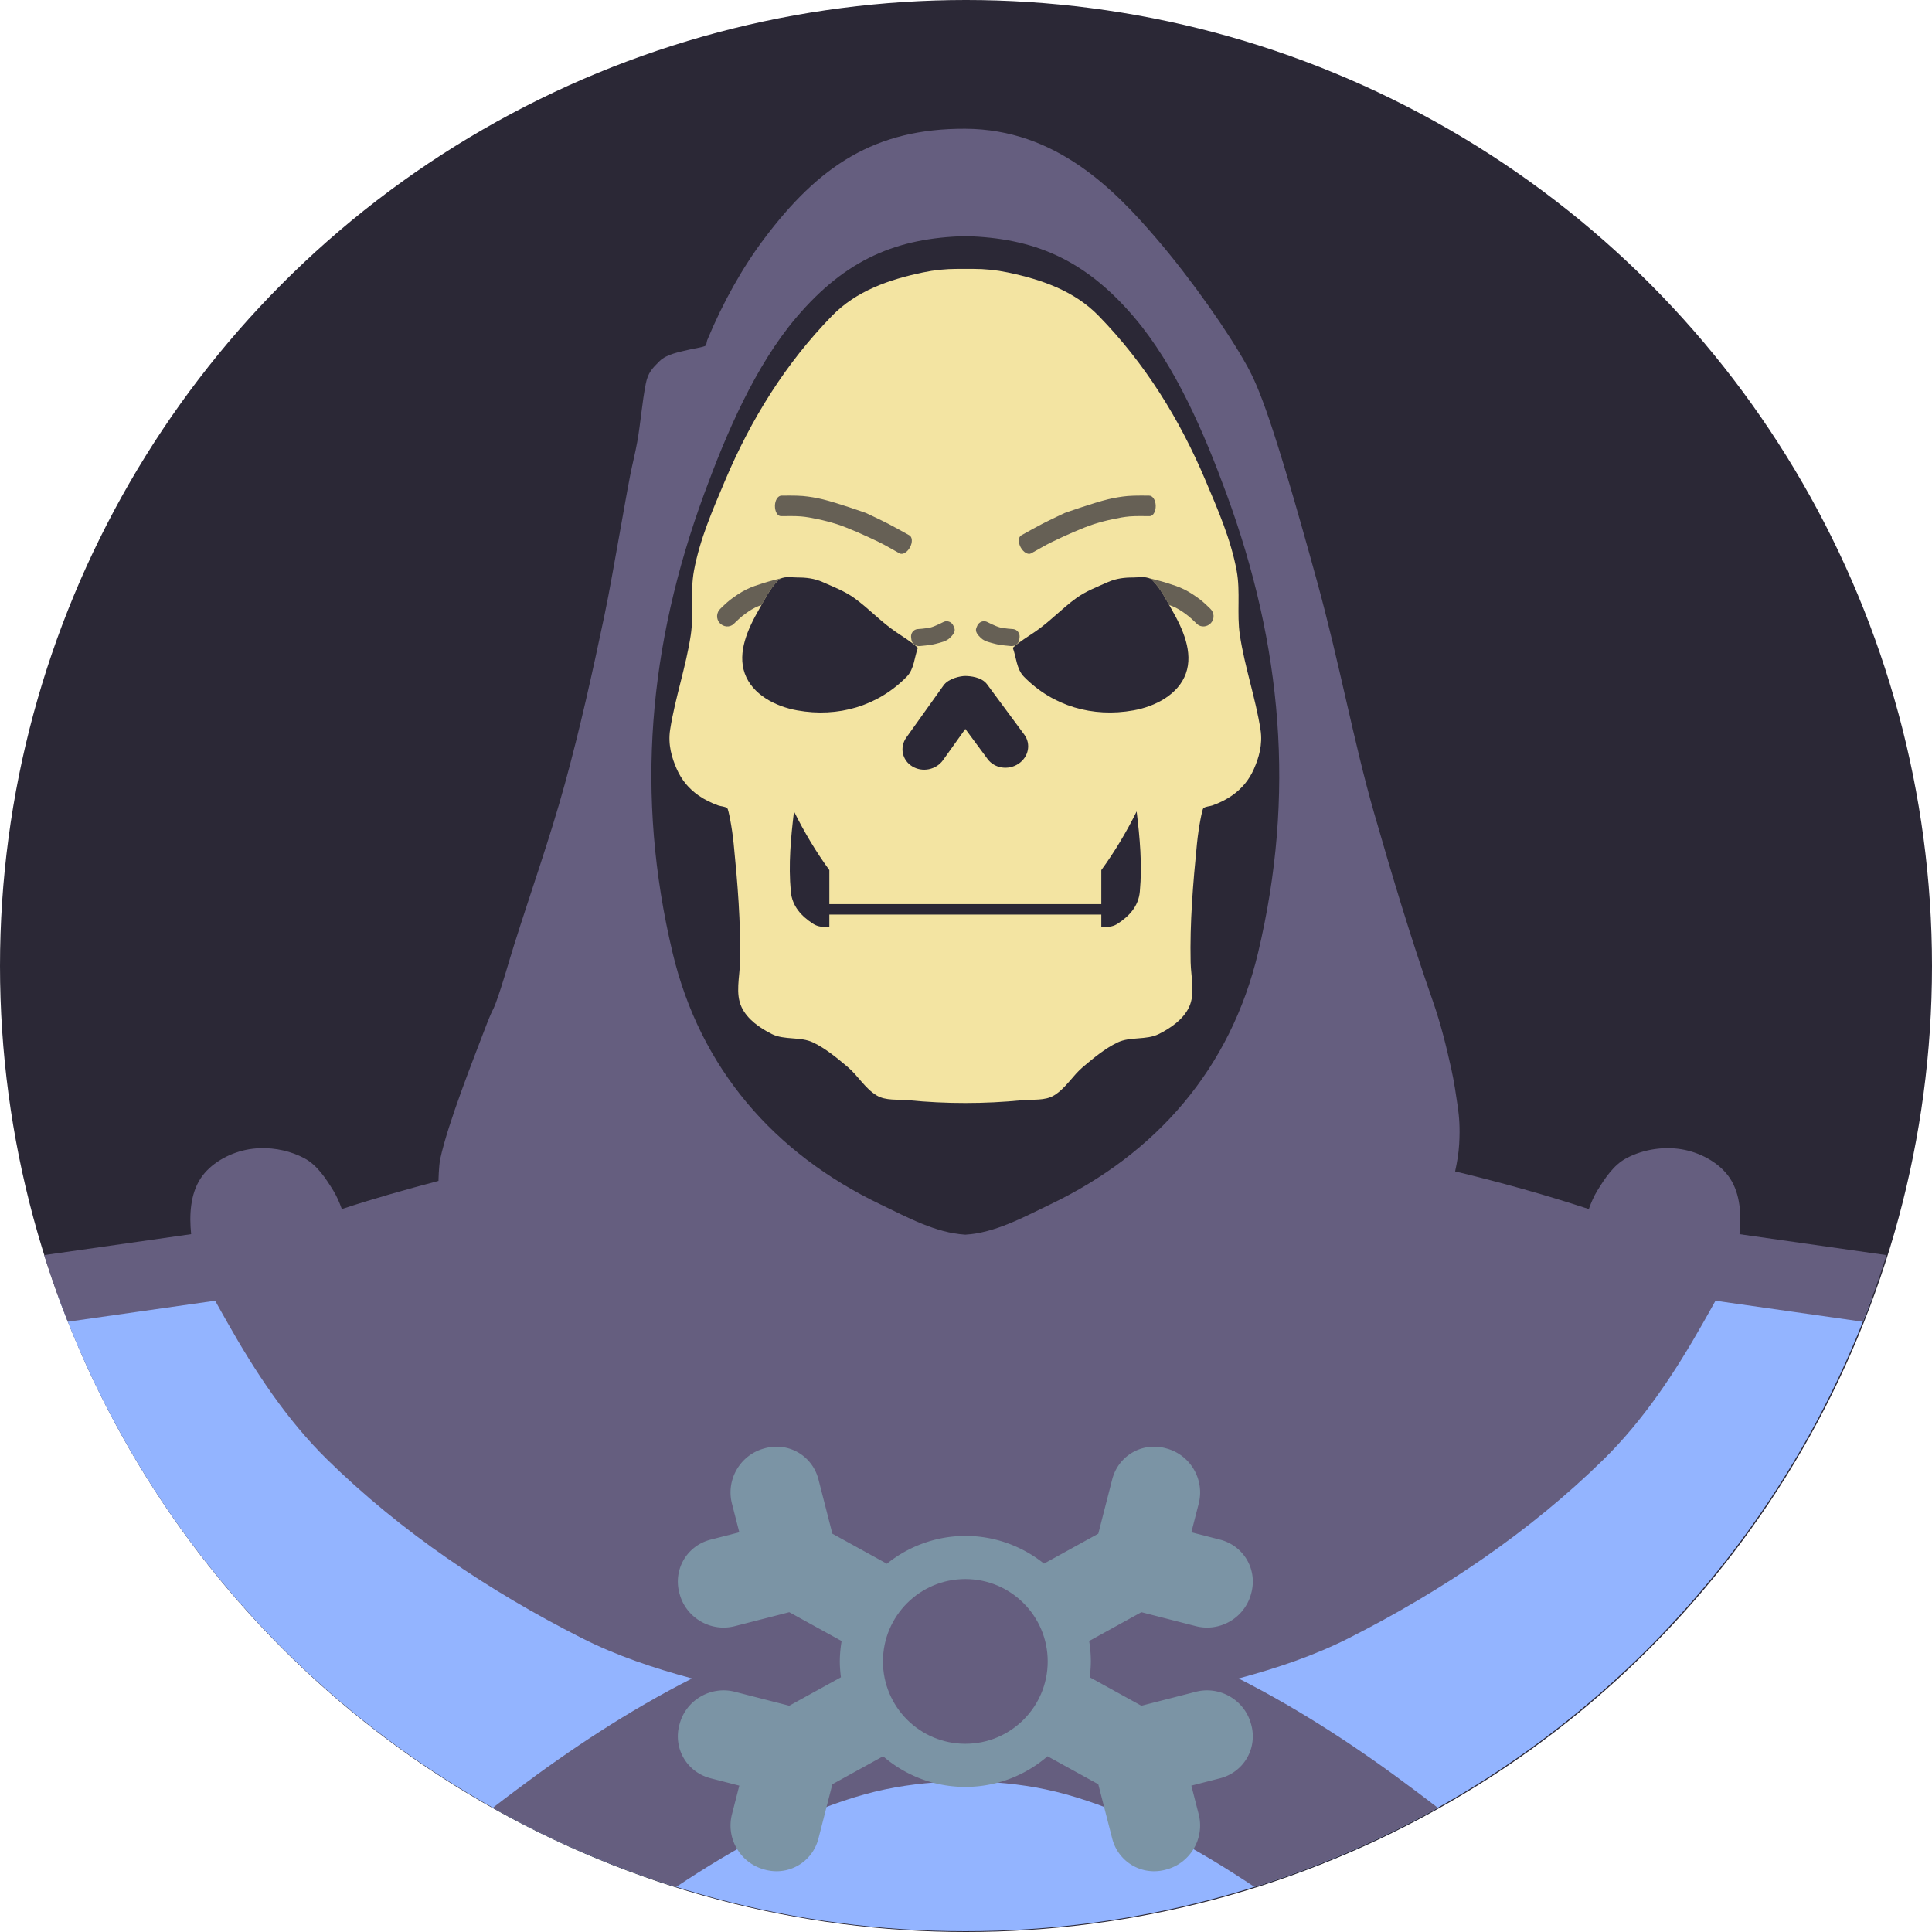 <?xml version="1.0" encoding="UTF-8" standalone="no"?>
<!-- Created with Inkscape (http://www.inkscape.org/) -->

<svg
   width="512"
   height="512"
   viewBox="0 0 512 512"
   version="1.1"
   id="svg1"
   xml:space="preserve"
   inkscape:version="1.3.2 (091e20e, 2023-11-25, custom)"
   sodipodi:docname="icon.svg"
   inkscape:export-filename="icon.png"
   inkscape:export-xdpi="96"
   inkscape:export-ydpi="96"
   xmlns:inkscape="http://www.inkscape.org/namespaces/inkscape"
   xmlns:sodipodi="http://sodipodi.sourceforge.net/DTD/sodipodi-0.dtd"
   xmlns:xlink="http://www.w3.org/1999/xlink"
   xmlns="http://www.w3.org/2000/svg"
   xmlns:svg="http://www.w3.org/2000/svg"><sodipodi:namedview
     id="namedview1"
     pagecolor="#ffffff"
     bordercolor="#000000"
     borderopacity="0.25"
     inkscape:showpageshadow="2"
     inkscape:pageopacity="0.0"
     inkscape:pagecheckerboard="0"
     inkscape:deskcolor="#d1d1d1"
     inkscape:document-units="px"
     inkscape:zoom="0.69042969"
     inkscape:cx="66.625177"
     inkscape:cy="378.74965"
     inkscape:window-width="1920"
     inkscape:window-height="974"
     inkscape:window-x="-11"
     inkscape:window-y="-11"
     inkscape:window-maximized="1"
     inkscape:current-layer="svg1" /><defs
     id="defs1"><linearGradient
       id="swatch3"
       inkscape:swatch="solid"
       inkscape:label="delete"><stop
         style="stop-color:#655e7f;stop-opacity:1;"
         offset="0"
         id="stop3" /></linearGradient><linearGradient
       id="swatch7"
       inkscape:swatch="solid"
       inkscape:label="background"><stop
         style="stop-color:#2b2836;stop-opacity:1;"
         offset="0"
         id="stop7" /></linearGradient><linearGradient
       id="swatch5"
       inkscape:swatch="solid"
       inkscape:label="yellow"><stop
         style="stop-color:#f3e4a2;stop-opacity:1;"
         offset="0"
         id="stop5" /></linearGradient><linearGradient
       id="swatch4"
       inkscape:swatch="solid"
       inkscape:label="bluegray"><stop
         style="stop-color:#7b94a5;stop-opacity:1;"
         offset="0"
         id="stop4" /></linearGradient><linearGradient
       id="swatch2"
       inkscape:swatch="solid"
       inkscape:label="comments"><stop
         style="stop-color:#655e7f;stop-opacity:1;"
         offset="0"
         id="stop2" /></linearGradient><linearGradient
       id="swatch1"
       inkscape:swatch="solid"
       inkscape:label="blue"><stop
         style="stop-color:#93b4ff;stop-opacity:1;"
         offset="0"
         id="stop1" /></linearGradient><clipPath
       clipPathUnits="userSpaceOnUse"
       id="clipPath35"><circle
         style="fill:url(#linearGradient36);fill-opacity:1;fill-rule:evenodd;stroke-width:1.5"
         id="circle36"
         cx="450"
         cy="356"
         r="384"
         inkscape:label="bg" /></clipPath><linearGradient
       inkscape:collect="always"
       xlink:href="#swatch7"
       id="linearGradient36"
       gradientUnits="userSpaceOnUse"
       gradientTransform="matrix(1.5,0,0,1.5,229.485,-70.908)"
       x1="-108.99"
       y1="284.605"
       x2="403.01"
       y2="284.605" /><inkscape:path-effect
       effect="mirror_symmetry"
       start_point="600,0"
       end_point="600,740"
       center_point="600,370"
       id="path-effect41"
       is_visible="true"
       lpeversion="1.2"
       lpesatellites=""
       mode="vertical"
       discard_orig_path="false"
       fuse_paths="false"
       oposite_fuse="false"
       split_items="false"
       split_open="false"
       link_styles="false" /><inkscape:path-effect
       effect="mirror_symmetry"
       start_point="600,0"
       end_point="600,740"
       center_point="600,370"
       id="path-effect40"
       is_visible="true"
       lpeversion="1.2"
       lpesatellites=""
       mode="vertical"
       discard_orig_path="false"
       fuse_paths="false"
       oposite_fuse="false"
       split_items="false"
       split_open="false"
       link_styles="false" /><inkscape:path-effect
       effect="bend_path"
       id="path-effect23"
       is_visible="true"
       lpeversion="1"
       bendpath="m 527.265,145.688 10.238,0.153 6.02,1.061 8.374,2.01 8.546,3.123 8.313,4.029 10.14,5.55"
       prop_scale="1.186"
       scale_y_rel="false"
       vertical="false"
       hide_knot="false"
       bendpath-nodetypes="ccccccc" /><inkscape:path-effect
       effect="mirror_symmetry"
       start_point="600,55.088"
       end_point="600,374.059"
       center_point="600,214.573"
       id="path-effect11"
       is_visible="true"
       lpeversion="1.2"
       lpesatellites=""
       mode="free"
       discard_orig_path="false"
       fuse_paths="false"
       oposite_fuse="false"
       split_items="false"
       split_open="false"
       link_styles="false" /><inkscape:path-effect
       effect="mirror_symmetry"
       start_point="511.181,196.5"
       end_point="511.181,799.626"
       center_point="511.181,498.063"
       id="path-effect10"
       is_visible="true"
       lpeversion="1.2"
       lpesatellites=""
       mode="free"
       discard_orig_path="false"
       fuse_paths="false"
       oposite_fuse="false"
       split_items="false"
       split_open="false"
       link_styles="false" /><inkscape:path-effect
       effect="bend_path"
       id="path-effect9"
       is_visible="true"
       lpeversion="1"
       bendpath="m 403.652,440.746 3.393,-43.681 21.124,-58.868 26.486,-84.094 15.157,-64.425 5.951,-32.017 4.036,-22.264 2.698,-12.813 2.947,-21.278 2.575,-5.391 7.826,-2.635 25.528,-5.128 72.296,6.72"
       prop_scale="0.236"
       scale_y_rel="false"
       vertical="false"
       hide_knot="false"
       bendpath-nodetypes="ccccccccccccc" /><inkscape:path-effect
       effect="bend_path"
       id="path-effect1"
       is_visible="true"
       lpeversion="1"
       bendpath="M 521.572,245.794 H 640.366"
       prop_scale="1"
       scale_y_rel="false"
       vertical="false"
       hide_knot="false" /><inkscape:path-effect
       effect="bend_path"
       id="path-effect58"
       is_visible="true"
       lpeversion="1"
       bendpath="m 490.492,-460.428 c 14.629,2.845 37.081,10.974 50.911,15.173 18.303,5.557 34.675,15.295 51.64,23.014 27.229,12.39 53.424,27.527 82.037,40.298 24.543,10.954 49.077,21.359 70.937,29.61 12.295,4.641 31.788,14.674 38.069,20.821 16.068,15.724 9.345,29.786 29.769,41.851"
       prop_scale="0.645"
       scale_y_rel="false"
       vertical="false"
       hide_knot="false"
       bendpath-nodetypes="csssssc" /><inkscape:path-effect
       effect="bend_path"
       id="path-effect57"
       is_visible="true"
       lpeversion="1"
       bendpath="m 499.858,-432.878 h 369"
       prop_scale="1"
       scale_y_rel="false"
       vertical="false"
       hide_knot="false" /><inkscape:path-effect
       effect="mirror_symmetry"
       start_point="600,374.123"
       end_point="600,474.469"
       center_point="600,424.296"
       id="path-effect54"
       is_visible="true"
       lpeversion="1.2"
       lpesatellites=""
       mode="free"
       discard_orig_path="false"
       fuse_paths="false"
       oposite_fuse="false"
       split_items="false"
       split_open="false"
       link_styles="false" /><inkscape:path-effect
       effect="mirror_symmetry"
       start_point="600.043,505.487"
       end_point="600.043,667.849"
       center_point="600.043,586.668"
       id="path-effect44"
       is_visible="true"
       lpeversion="1.2"
       lpesatellites=""
       mode="X"
       discard_orig_path="false"
       fuse_paths="false"
       oposite_fuse="false"
       split_items="false"
       split_open="false"
       link_styles="false" /><inkscape:path-effect
       effect="mirror_symmetry"
       start_point="490.105,586.668"
       end_point="675.087,586.668"
       center_point="582.596,586.668"
       id="path-effect39"
       is_visible="true"
       lpeversion="1.2"
       lpesatellites=""
       mode="Y"
       discard_orig_path="false"
       fuse_paths="false"
       oposite_fuse="false"
       split_items="false"
       split_open="false"
       link_styles="false" /><inkscape:path-effect
       effect="bend_path"
       id="path-effect38"
       is_visible="true"
       lpeversion="1"
       bendpath="M 688.569,333.926 839.845,357.526"
       prop_scale="1"
       scale_y_rel="false"
       vertical="false"
       hide_knot="false"
       bendpath-nodetypes="cc" /><inkscape:path-effect
       effect="mirror_symmetry"
       start_point="600,0"
       end_point="600,740"
       center_point="600,370"
       id="path-effect22"
       is_visible="true"
       lpeversion="1.2"
       lpesatellites=""
       mode="vertical"
       discard_orig_path="false"
       fuse_paths="false"
       oposite_fuse="false"
       split_items="false"
       split_open="false"
       link_styles="false" /><inkscape:path-effect
       effect="bend_path"
       id="path-effect21"
       is_visible="true"
       lpeversion="1"
       bendpath="M 159,458.25 350.157,431.026"
       prop_scale="1"
       scale_y_rel="false"
       vertical="false"
       hide_knot="false"
       bendpath-nodetypes="cc" /><inkscape:path-effect
       effect="mirror_symmetry"
       start_point="-0.5,-605"
       end_point="739.5,-605"
       center_point="369.5,-605"
       id="path-effect20"
       is_visible="true"
       lpeversion="1.2"
       lpesatellites=""
       mode="vertical"
       discard_orig_path="false"
       fuse_paths="false"
       oposite_fuse="false"
       split_items="false"
       split_open="false"
       link_styles="false" /><inkscape:path-effect
       effect="mirror_symmetry"
       start_point="369.5,-5"
       end_point="369.5,-1205"
       center_point="369.5,-605"
       id="path-effect19"
       is_visible="true"
       lpeversion="1.2"
       lpesatellites=""
       mode="horizontal"
       discard_orig_path="false"
       fuse_paths="false"
       oposite_fuse="false"
       split_items="false"
       split_open="false"
       link_styles="false" /><inkscape:path-effect
       effect="bend_path"
       id="path-effect18"
       is_visible="true"
       lpeversion="1"
       bendpath="m 390.577,-331.633 c 77.114,-7.168 134.76,-79.139 161.862,-138.353 31.041,-67.821 25.755,-129.822 27.56,-244.647"
       prop_scale="0.987"
       scale_y_rel="false"
       vertical="false"
       hide_knot="false"
       bendpath-nodetypes="csc" /><inkscape:path-effect
       effect="bend_path"
       id="path-effect17"
       is_visible="true"
       lpeversion="1"
       bendpath="m 390.677,-331.633 h 549.422"
       prop_scale="1"
       scale_y_rel="false"
       vertical="false"
       hide_knot="false" /><inkscape:path-effect
       effect="bend_path"
       id="path-effect16"
       is_visible="true"
       lpeversion="1"
       bendpath="m 390.677,-331.633 h 549.422"
       prop_scale="1"
       scale_y_rel="false"
       vertical="false"
       hide_knot="false" /><inkscape:path-effect
       effect="mirror_symmetry"
       start_point="600,567.686"
       end_point="600,797.501"
       center_point="600,682.593"
       id="path-effect15"
       is_visible="true"
       lpeversion="1.2"
       lpesatellites=""
       mode="free"
       discard_orig_path="false"
       fuse_paths="false"
       oposite_fuse="false"
       split_items="false"
       split_open="false"
       link_styles="false" /><inkscape:path-effect
       effect="mirror_symmetry"
       start_point="601.602,568.451"
       end_point="601.602,799.047"
       center_point="601.602,683.749"
       id="path-effect8"
       is_visible="true"
       lpeversion="1.2"
       lpesatellites=""
       mode="free"
       discard_orig_path="false"
       fuse_paths="false"
       oposite_fuse="false"
       split_items="false"
       split_open="false"
       link_styles="false" /><inkscape:path-effect
       effect="bend_path"
       id="path-effect7"
       is_visible="true"
       lpeversion="1"
       bendpath="m 304.5,785.475 c 89.11,-74.5 195.437,-189.739 295.5,-184.5"
       prop_scale="0.996"
       scale_y_rel="false"
       vertical="false"
       hide_knot="false"
       bendpath-nodetypes="cc" /><inkscape:path-effect
       effect="bend_path"
       id="path-effect6"
       is_visible="true"
       lpeversion="1"
       bendpath="M 100,626.975 H 600"
       prop_scale="1"
       scale_y_rel="false"
       vertical="false"
       hide_knot="false" /><inkscape:path-effect
       effect="bend_path"
       id="path-effect5"
       is_visible="true"
       lpeversion="1"
       bendpath="m 173.9,636.5 c 301.071,-311.918 611.877,-286.692 852,0"
       prop_scale="1"
       scale_y_rel="false"
       vertical="false"
       hide_knot="false"
       bendpath-nodetypes="cc" /><inkscape:path-effect
       effect="bend_path"
       id="path-effect4"
       is_visible="true"
       lpeversion="1"
       bendpath="m 173.9,636.5 h 852"
       prop_scale="1"
       scale_y_rel="false"
       vertical="false"
       hide_knot="true" /><inkscape:path-effect
       effect="bend_path"
       id="path-effect3"
       is_visible="true"
       lpeversion="1"
       bendpath="m 174,636.5 h 852"
       prop_scale="1"
       scale_y_rel="false"
       vertical="false"
       hide_knot="false" /><inkscape:path-effect
       effect="mirror_symmetry"
       start_point="600,423.117"
       end_point="600,740"
       center_point="600,581.559"
       id="path-effect2"
       is_visible="true"
       lpeversion="1.2"
       lpesatellites=""
       mode="free"
       discard_orig_path="false"
       fuse_paths="false"
       oposite_fuse="false"
       split_items="false"
       split_open="false"
       link_styles="false" /><linearGradient
       id="swatch42"
       inkscape:swatch="solid"><stop
         style="stop-color:#65f97f;stop-opacity:1;"
         offset="0"
         id="stop42" /></linearGradient><linearGradient
       id="swatch41"
       inkscape:swatch="solid"><stop
         style="stop-color:#000000;stop-opacity:1;"
         offset="0"
         id="stop41" /></linearGradient><inkscape:path-effect
       effect="mirror_symmetry"
       start_point="598.403,583.956"
       end_point="598.403,746.175"
       center_point="598.403,665.066"
       id="path-effect37"
       is_visible="true"
       lpeversion="1.2"
       lpesatellites=""
       mode="free"
       discard_orig_path="false"
       fuse_paths="false"
       oposite_fuse="false"
       split_items="false"
       split_open="false"
       link_styles="false" /><inkscape:path-effect
       effect="simplify"
       id="path-effect36"
       is_visible="true"
       lpeversion="1.3"
       threshold="14.568"
       steps="1"
       smooth_angles="358.621"
       helper_size="2.61"
       simplify_individual_paths="false"
       simplify_just_coalesce="false" /><inkscape:path-effect
       effect="simplify"
       id="path-effect35"
       is_visible="true"
       lpeversion="1.3"
       threshold="0.01"
       steps="31.132"
       smooth_angles="243.448"
       helper_size="2.471"
       simplify_individual_paths="false"
       simplify_just_coalesce="false" /><inkscape:path-effect
       effect="mirror_symmetry"
       start_point="450.227,595.947"
       end_point="450.227,747"
       center_point="450.227,671.474"
       id="path-effect34"
       is_visible="true"
       lpeversion="1.2"
       lpesatellites=""
       mode="free"
       discard_orig_path="false"
       fuse_paths="false"
       oposite_fuse="false"
       split_items="false"
       split_open="false"
       link_styles="false" /><inkscape:path-effect
       effect="mirror_symmetry"
       start_point="609.525,423.117"
       end_point="609.525,739.898"
       center_point="609.525,581.508"
       id="path-effect33"
       is_visible="true"
       lpeversion="1.2"
       lpesatellites=""
       mode="free"
       discard_orig_path="false"
       fuse_paths="false"
       oposite_fuse="false"
       split_items="false"
       split_open="false"
       link_styles="false" /><clipPath
       clipPathUnits="userSpaceOnUse"
       id="clipPath1"><circle
         style="opacity:0.402;fill:url(#linearGradient2);fill-opacity:1;fill-rule:evenodd;stroke-width:1.477"
         id="circle2"
         cx="600"
         cy="327.179"
         r="378.113"
         inkscape:label="bg" /></clipPath><linearGradient
       inkscape:collect="always"
       xlink:href="#swatch7"
       id="linearGradient2"
       gradientUnits="userSpaceOnUse"
       gradientTransform="matrix(1.477,0,0,1.477,382.866,-93.184)"
       x1="-108.99"
       y1="284.605"
       x2="403.01"
       y2="284.605" /><inkscape:path-effect
       effect="mirror_symmetry"
       start_point="600,0"
       end_point="600,740"
       center_point="600,370"
       id="path-effect42"
       is_visible="true"
       lpeversion="1.2"
       lpesatellites=""
       mode="vertical"
       discard_orig_path="false"
       fuse_paths="false"
       oposite_fuse="false"
       split_items="false"
       split_open="false"
       link_styles="false" /><inkscape:path-effect
       effect="mirror_symmetry"
       start_point="588.708,115.859"
       end_point="445.815,841.932"
       center_point="517.261,478.895"
       id="path-effect31"
       is_visible="true"
       lpeversion="1.2"
       lpesatellites=""
       mode="vertical"
       discard_orig_path="false"
       fuse_paths="false"
       oposite_fuse="false"
       split_items="false"
       split_open="false"
       link_styles="false" /><inkscape:path-effect
       effect="mirror_symmetry"
       start_point="477.854,362.843"
       end_point="30.347,952.197"
       center_point="254.101,657.52"
       id="path-effect30"
       is_visible="true"
       lpeversion="1.2"
       lpesatellites=""
       mode="vertical"
       discard_orig_path="false"
       fuse_paths="false"
       oposite_fuse="false"
       split_items="false"
       split_open="false"
       link_styles="false" /><inkscape:path-effect
       effect="mirror_symmetry"
       start_point="588.708,115.859"
       end_point="445.815,841.932"
       center_point="517.261,478.895"
       id="path-effect29"
       is_visible="true"
       lpeversion="1.2"
       lpesatellites=""
       mode="vertical"
       discard_orig_path="false"
       fuse_paths="false"
       oposite_fuse="false"
       split_items="false"
       split_open="false"
       link_styles="false" /><inkscape:path-effect
       effect="bend_path"
       id="path-effect28"
       is_visible="true"
       lpeversion="1"
       bendpath="m 530.584,304.642 8.39,0.495 8.464,-1.772"
       prop_scale="1"
       scale_y_rel="false"
       vertical="false"
       hide_knot="false"
       bendpath-nodetypes="ccc" /><inkscape:path-effect
       effect="bend_path"
       id="path-effect27"
       is_visible="true"
       lpeversion="1"
       bendpath="M 531.113,301.994 H 547.897"
       prop_scale="1"
       scale_y_rel="false"
       vertical="false"
       hide_knot="false" /><inkscape:path-effect
       effect="bend_path"
       id="path-effect26"
       is_visible="true"
       lpeversion="1"
       bendpath="m 287.93,457.76 8.428,-0.762 6.646,0.51 6.059,1.85 10.435,4.227"
       prop_scale="0.925"
       scale_y_rel="false"
       vertical="false"
       hide_knot="false"
       bendpath-nodetypes="ccccc" /><inkscape:path-effect
       effect="bend_path"
       id="path-effect25"
       is_visible="true"
       lpeversion="1"
       bendpath="m 287.469,457.57 h 35.99"
       prop_scale="1"
       scale_y_rel="false"
       vertical="false"
       hide_knot="false" /><inkscape:path-effect
       effect="mirror_symmetry"
       start_point="316.303,489.377"
       end_point="-314.426,920.321"
       center_point="0.939,704.849"
       id="path-effect14"
       is_visible="true"
       lpeversion="1.2"
       lpesatellites=""
       mode="vertical"
       discard_orig_path="false"
       fuse_paths="false"
       oposite_fuse="false"
       split_items="false"
       split_open="false"
       link_styles="false" /><inkscape:path-effect
       effect="mirror_symmetry"
       start_point="600,0"
       end_point="600,740"
       center_point="600,370"
       id="path-effect41-4"
       is_visible="true"
       lpeversion="1.2"
       lpesatellites=""
       mode="vertical"
       discard_orig_path="false"
       fuse_paths="false"
       oposite_fuse="false"
       split_items="false"
       split_open="false"
       link_styles="false" /><inkscape:path-effect
       effect="mirror_symmetry"
       start_point="600,0"
       end_point="600,740"
       center_point="600,370"
       id="path-effect40-5"
       is_visible="true"
       lpeversion="1.2"
       lpesatellites=""
       mode="vertical"
       discard_orig_path="false"
       fuse_paths="false"
       oposite_fuse="false"
       split_items="false"
       split_open="false"
       link_styles="false" /><inkscape:path-effect
       effect="bend_path"
       id="path-effect23-7"
       is_visible="true"
       lpeversion="1"
       bendpath="m 527.265,145.688 10.238,0.153 6.02,1.061 8.374,2.01 8.546,3.123 8.313,4.029 10.14,5.55"
       prop_scale="1.186"
       scale_y_rel="false"
       vertical="false"
       hide_knot="false"
       bendpath-nodetypes="ccccccc" /><inkscape:path-effect
       effect="mirror_symmetry"
       start_point="600,55.088"
       end_point="600,374.059"
       center_point="600,214.573"
       id="path-effect11-2"
       is_visible="true"
       lpeversion="1.2"
       lpesatellites=""
       mode="free"
       discard_orig_path="false"
       fuse_paths="false"
       oposite_fuse="false"
       split_items="false"
       split_open="false"
       link_styles="false" /><inkscape:path-effect
       effect="mirror_symmetry"
       start_point="511.181,196.5"
       end_point="511.181,799.626"
       center_point="511.181,498.063"
       id="path-effect10-6"
       is_visible="true"
       lpeversion="1.2"
       lpesatellites=""
       mode="free"
       discard_orig_path="false"
       fuse_paths="false"
       oposite_fuse="false"
       split_items="false"
       split_open="false"
       link_styles="false" /><inkscape:path-effect
       effect="bend_path"
       id="path-effect9-3"
       is_visible="true"
       lpeversion="1"
       bendpath="m 403.652,440.746 3.393,-43.681 21.124,-58.868 26.486,-84.094 15.157,-64.425 5.951,-32.017 4.036,-22.264 2.698,-12.813 2.947,-21.278 2.575,-5.391 7.826,-2.635 25.528,-5.128 72.296,6.72"
       prop_scale="0.236"
       scale_y_rel="false"
       vertical="false"
       hide_knot="false"
       bendpath-nodetypes="ccccccccccccc" /><inkscape:path-effect
       effect="bend_path"
       id="path-effect1-4"
       is_visible="true"
       lpeversion="1"
       bendpath="M 521.572,245.794 H 640.366"
       prop_scale="1"
       scale_y_rel="false"
       vertical="false"
       hide_knot="false" /><inkscape:path-effect
       effect="bend_path"
       id="path-effect58-3"
       is_visible="true"
       lpeversion="1"
       bendpath="m 490.492,-460.428 c 14.629,2.845 37.081,10.974 50.911,15.173 18.303,5.557 34.675,15.295 51.64,23.014 27.229,12.39 53.424,27.527 82.037,40.298 24.543,10.954 49.077,21.359 70.937,29.61 12.295,4.641 31.788,14.674 38.069,20.821 16.068,15.724 9.345,29.786 29.769,41.851"
       prop_scale="0.645"
       scale_y_rel="false"
       vertical="false"
       hide_knot="false"
       bendpath-nodetypes="csssssc" /><inkscape:path-effect
       effect="bend_path"
       id="path-effect57-4"
       is_visible="true"
       lpeversion="1"
       bendpath="m 499.858,-432.878 h 369"
       prop_scale="1"
       scale_y_rel="false"
       vertical="false"
       hide_knot="false" /><inkscape:path-effect
       effect="mirror_symmetry"
       start_point="600,374.123"
       end_point="600,474.469"
       center_point="600,424.296"
       id="path-effect54-1"
       is_visible="true"
       lpeversion="1.2"
       lpesatellites=""
       mode="free"
       discard_orig_path="false"
       fuse_paths="false"
       oposite_fuse="false"
       split_items="false"
       split_open="false"
       link_styles="false" /><inkscape:path-effect
       effect="mirror_symmetry"
       start_point="600.043,505.487"
       end_point="600.043,667.849"
       center_point="600.043,586.668"
       id="path-effect44-4"
       is_visible="true"
       lpeversion="1.2"
       lpesatellites=""
       mode="X"
       discard_orig_path="false"
       fuse_paths="false"
       oposite_fuse="false"
       split_items="false"
       split_open="false"
       link_styles="false" /><inkscape:path-effect
       effect="mirror_symmetry"
       start_point="490.105,586.668"
       end_point="675.087,586.668"
       center_point="582.596,586.668"
       id="path-effect39-8"
       is_visible="true"
       lpeversion="1.2"
       lpesatellites=""
       mode="Y"
       discard_orig_path="false"
       fuse_paths="false"
       oposite_fuse="false"
       split_items="false"
       split_open="false"
       link_styles="false" /><inkscape:path-effect
       effect="bend_path"
       id="path-effect38-8"
       is_visible="true"
       lpeversion="1"
       bendpath="M 688.569,333.926 839.845,357.526"
       prop_scale="1"
       scale_y_rel="false"
       vertical="false"
       hide_knot="false"
       bendpath-nodetypes="cc" /><inkscape:path-effect
       effect="mirror_symmetry"
       start_point="600,0"
       end_point="600,740"
       center_point="600,370"
       id="path-effect22-4"
       is_visible="true"
       lpeversion="1.2"
       lpesatellites=""
       mode="vertical"
       discard_orig_path="false"
       fuse_paths="false"
       oposite_fuse="false"
       split_items="false"
       split_open="false"
       link_styles="false" /><inkscape:path-effect
       effect="bend_path"
       id="path-effect21-6"
       is_visible="true"
       lpeversion="1"
       bendpath="M 159,458.25 350.157,431.026"
       prop_scale="1"
       scale_y_rel="false"
       vertical="false"
       hide_knot="false"
       bendpath-nodetypes="cc" /><inkscape:path-effect
       effect="mirror_symmetry"
       start_point="-0.5,-605"
       end_point="739.5,-605"
       center_point="369.5,-605"
       id="path-effect20-1"
       is_visible="true"
       lpeversion="1.2"
       lpesatellites=""
       mode="vertical"
       discard_orig_path="false"
       fuse_paths="false"
       oposite_fuse="false"
       split_items="false"
       split_open="false"
       link_styles="false" /><inkscape:path-effect
       effect="mirror_symmetry"
       start_point="369.5,-5"
       end_point="369.5,-1205"
       center_point="369.5,-605"
       id="path-effect19-9"
       is_visible="true"
       lpeversion="1.2"
       lpesatellites=""
       mode="horizontal"
       discard_orig_path="false"
       fuse_paths="false"
       oposite_fuse="false"
       split_items="false"
       split_open="false"
       link_styles="false" /><inkscape:path-effect
       effect="bend_path"
       id="path-effect18-6"
       is_visible="true"
       lpeversion="1"
       bendpath="m 390.577,-331.633 c 77.114,-7.168 134.76,-79.139 161.862,-138.353 31.041,-67.821 25.755,-129.822 27.56,-244.647"
       prop_scale="0.987"
       scale_y_rel="false"
       vertical="false"
       hide_knot="false"
       bendpath-nodetypes="csc" /><inkscape:path-effect
       effect="bend_path"
       id="path-effect17-2"
       is_visible="true"
       lpeversion="1"
       bendpath="m 390.677,-331.633 h 549.422"
       prop_scale="1"
       scale_y_rel="false"
       vertical="false"
       hide_knot="false" /><inkscape:path-effect
       effect="bend_path"
       id="path-effect16-4"
       is_visible="true"
       lpeversion="1"
       bendpath="m 390.677,-331.633 h 549.422"
       prop_scale="1"
       scale_y_rel="false"
       vertical="false"
       hide_knot="false" /><inkscape:path-effect
       effect="mirror_symmetry"
       start_point="600,567.686"
       end_point="600,797.501"
       center_point="600,682.593"
       id="path-effect15-3"
       is_visible="true"
       lpeversion="1.2"
       lpesatellites=""
       mode="free"
       discard_orig_path="false"
       fuse_paths="false"
       oposite_fuse="false"
       split_items="false"
       split_open="false"
       link_styles="false" /><inkscape:path-effect
       effect="mirror_symmetry"
       start_point="601.602,568.451"
       end_point="601.602,799.047"
       center_point="601.602,683.749"
       id="path-effect8-2"
       is_visible="true"
       lpeversion="1.2"
       lpesatellites=""
       mode="free"
       discard_orig_path="false"
       fuse_paths="false"
       oposite_fuse="false"
       split_items="false"
       split_open="false"
       link_styles="false" /><inkscape:path-effect
       effect="bend_path"
       id="path-effect7-8"
       is_visible="true"
       lpeversion="1"
       bendpath="m 304.5,785.475 c 89.11,-74.5 195.437,-189.739 295.5,-184.5"
       prop_scale="0.996"
       scale_y_rel="false"
       vertical="false"
       hide_knot="false"
       bendpath-nodetypes="cc" /><inkscape:path-effect
       effect="bend_path"
       id="path-effect6-4"
       is_visible="true"
       lpeversion="1"
       bendpath="M 100,626.975 H 600"
       prop_scale="1"
       scale_y_rel="false"
       vertical="false"
       hide_knot="false" /><inkscape:path-effect
       effect="bend_path"
       id="path-effect5-4"
       is_visible="true"
       lpeversion="1"
       bendpath="m 173.9,636.5 c 301.071,-311.918 611.877,-286.692 852,0"
       prop_scale="1"
       scale_y_rel="false"
       vertical="false"
       hide_knot="false"
       bendpath-nodetypes="cc" /><inkscape:path-effect
       effect="bend_path"
       id="path-effect4-7"
       is_visible="true"
       lpeversion="1"
       bendpath="m 173.9,636.5 h 852"
       prop_scale="1"
       scale_y_rel="false"
       vertical="false"
       hide_knot="true" /><inkscape:path-effect
       effect="bend_path"
       id="path-effect3-3"
       is_visible="true"
       lpeversion="1"
       bendpath="m 174,636.5 h 852"
       prop_scale="1"
       scale_y_rel="false"
       vertical="false"
       hide_knot="false" /><inkscape:path-effect
       effect="mirror_symmetry"
       start_point="600,423.117"
       end_point="600,740"
       center_point="600,581.559"
       id="path-effect2-7"
       is_visible="true"
       lpeversion="1.2"
       lpesatellites=""
       mode="free"
       discard_orig_path="false"
       fuse_paths="false"
       oposite_fuse="false"
       split_items="false"
       split_open="false"
       link_styles="false" /><inkscape:path-effect
       effect="mirror_symmetry"
       start_point="598.403,583.956"
       end_point="598.403,746.175"
       center_point="598.403,665.066"
       id="path-effect37-2"
       is_visible="true"
       lpeversion="1.2"
       lpesatellites=""
       mode="free"
       discard_orig_path="false"
       fuse_paths="false"
       oposite_fuse="false"
       split_items="false"
       split_open="false"
       link_styles="false" /><inkscape:path-effect
       effect="simplify"
       id="path-effect36-2"
       is_visible="true"
       lpeversion="1.3"
       threshold="14.568"
       steps="1"
       smooth_angles="358.621"
       helper_size="2.61"
       simplify_individual_paths="false"
       simplify_just_coalesce="false" /><inkscape:path-effect
       effect="simplify"
       id="path-effect35-7"
       is_visible="true"
       lpeversion="1.3"
       threshold="0.01"
       steps="31.132"
       smooth_angles="243.448"
       helper_size="2.471"
       simplify_individual_paths="false"
       simplify_just_coalesce="false" /><inkscape:path-effect
       effect="mirror_symmetry"
       start_point="450.227,595.947"
       end_point="450.227,747"
       center_point="450.227,671.474"
       id="path-effect34-8"
       is_visible="true"
       lpeversion="1.2"
       lpesatellites=""
       mode="free"
       discard_orig_path="false"
       fuse_paths="false"
       oposite_fuse="false"
       split_items="false"
       split_open="false"
       link_styles="false" /><inkscape:path-effect
       effect="mirror_symmetry"
       start_point="609.525,423.117"
       end_point="609.525,739.898"
       center_point="609.525,581.508"
       id="path-effect33-9"
       is_visible="true"
       lpeversion="1.2"
       lpesatellites=""
       mode="free"
       discard_orig_path="false"
       fuse_paths="false"
       oposite_fuse="false"
       split_items="false"
       split_open="false"
       link_styles="false" /><clipPath
       clipPathUnits="userSpaceOnUse"
       id="clipPath31"><rect
         style="fill:#f36a66;fill-rule:nonzero;stroke:#000000;stroke-width:0"
         id="rect32"
         width="241.123"
         height="132.229"
         x="489.318"
         y="248.194"
         ry="2.875" /></clipPath><clipPath
       clipPathUnits="userSpaceOnUse"
       id="clipPath11"><path
         id="path11"
         style="opacity:0.5;fill:#f36a66;fill-rule:evenodd;stroke-width:1.442"
         inkscape:label="bg"
         d="M 969.251,321.533 A 369.251,369.251 0 0 1 600,690.784 369.251,369.251 0 0 1 230.749,321.533 369.251,369.251 0 0 1 600,-47.717 369.251,369.251 0 0 1 969.251,321.533 Z" /></clipPath></defs><g
     inkscape:label="Capa 1"
     inkscape:groupmode="layer"
     id="layer1"><circle
       style="fill:#2b2836;fill-opacity:1;fill-rule:evenodd"
       id="circle11"
       cx="256"
       cy="256"
       r="256"
       inkscape:label="bg" /></g><g
     style="clip-rule:evenodd;fill-rule:evenodd;image-rendering:optimizeQuality;shape-rendering:geometricPrecision;text-rendering:geometricPrecision"
     id="g1"
     transform="matrix(0.693,0,0,0.693,-159.978,33.082)"
     clip-path="url(#clipPath11)"><path
       id="path2"
       style="clip-rule:evenodd;display:inline;opacity:1;fill:#93b4ff;fill-opacity:1;fill-rule:evenodd;image-rendering:optimizeQuality;shape-rendering:geometricPrecision;text-rendering:geometricPrecision"
       inkscape:label="body"
       d="m 436.508,423.117 c -57.136,2.871 -118.887,15.416 -175.535,23.512 -45.252,6.466 -100.049,30.03 -126.283,61.48 -26.234,31.45 -27.759,56.544 -28.357,101.391 -0.76,56.914 15.467,87.668 13.887,90.508 -6.193,11.135 -2.192,26.038 -4.646,39.992 h 968.855 c -2.455,-13.954 1.547,-28.857 -4.646,-39.992 -1.58,-2.84 14.646,-33.594 13.887,-90.508 -0.599,-44.847 -2.123,-69.94 -28.358,-101.391 -26.234,-31.45 -81.032,-55.014 -126.283,-61.48 -56.649,-8.095 -118.399,-20.641 -175.535,-23.512 -10.4,0.811 -32.486,9.532 -48.438,12.18 -43.998,7.302 -70.413,8.888 -115.055,7.957 -44.642,0.931 -71.057,-0.655 -115.055,-7.957 -15.951,-2.647 -38.037,-11.369 -48.438,-12.18 z" /><path
       id="path35"
       style="clip-rule:evenodd;display:inline;opacity:0.2;fill:#2b2836;fill-opacity:1;fill-rule:evenodd;image-rendering:optimizeQuality;shape-rendering:geometricPrecision;text-rendering:geometricPrecision"
       d="m 273.562,588.959 c -5.551,-0.152 -5.651,6.679 -6.365,10.633 -2.432,13.466 -4.621,27.097 -4.531,40.795 0.065,9.851 1.145,19.719 3.398,29.271 2.464,10.444 5.627,20.777 9.859,30.627 5.439,12.658 9.684,25.777 14.754,38.576 0.144,0.363 0.327,0.76 0.48,1.139 h 28.271 c -23.17,-21.738 -36.925,-51.989 -42.781,-82.885 -3.523,-18.585 -3.238,-37.719 0.246,-56.443 0.67,-3.601 2.533,-9.173 -1.473,-11.156 -0.582,-0.288 -1.201,-0.524 -1.859,-0.557 z m 652.877,0 c -0.659,0.032 -1.277,0.269 -1.859,0.557 -4.006,1.983 -2.143,7.555 -1.473,11.156 3.484,18.724 3.769,37.859 0.246,56.443 C 917.496,688.011 903.741,718.262 880.571,740 h 28.271 c 0.153,-0.378 0.337,-0.775 0.48,-1.139 5.07,-12.799 9.315,-25.918 14.754,-38.576 4.232,-9.85 7.396,-20.183 9.859,-30.627 2.253,-9.552 3.334,-19.42 3.398,-29.271 0.09,-13.697 -2.099,-27.329 -4.531,-40.795 -0.714,-3.954 -0.814,-10.785 -6.365,-10.633 z"
       inkscape:label="body_shadows" /><path
       id="path55"
       style="display:inline;opacity:1;fill:#655e7f;fill-rule:nonzero;stroke-width:1.191"
       inkscape:label="hoodie"
       d="m 600,1.5 c -34.618,-0.153 -56.062,14.252 -77,42.146 -8.252,10.993 -15.695,24.236 -21.709,38.719 -0.312,0.75 -0.16,1.979 -0.924,2.262 -1.595,0.59 -4.637,1.001 -6.354,1.43 -3.023,0.755 -8.188,1.583 -10.926,4.291 -2.782,2.751 -4.45,4.42 -5.287,8.664 -1.447,7.333 -1.939,14.828 -3.254,22.186 -0.758,4.242 -1.842,8.42 -2.672,12.648 -1.459,7.432 -2.687,14.908 -4.055,22.357 -1.947,10.608 -3.688,21.258 -5.908,31.812 -4.507,21.429 -9.238,42.834 -15.039,63.949 -5.717,20.81 -12.97,41.167 -19.455,61.75 -2.301,7.302 -4.28,14.712 -6.902,21.904 -1.394,3.823 -0.939,1.379 -4.686,11.271 -3.746,9.893 -13.68,34.841 -16.613,48.498 -0.595,2.768 -0.686,8.467 -0.686,8.467 -12.801,3.375 -25.265,6.908 -36.959,10.766 -0.895,-2.459 -1.9,-4.863 -3.273,-7.084 -2.904,-4.695 -6.177,-9.738 -11.047,-12.338 -5.014,-2.677 -11.004,-4.026 -16.811,-3.859 -1.936,0.056 -3.851,0.279 -5.703,0.678 -6.62,1.425 -13.441,5.212 -17.162,10.869 -3.963,6.025 -4.386,14.089 -3.629,21.336 l -133.264,18.98 c -7.564,1.077 -12.822,7.795 -11.787,15.062 1.035,7.267 7.959,12.249 15.523,11.172 l 138.711,-19.754 c 1.565,2.852 3.174,5.672 4.748,8.457 10.585,18.733 22.658,37.095 38.006,52.176 28.275,27.783 61.982,50.399 97.34,68.32 13.378,6.78 27.723,11.575 42.266,15.494 -24.367,12.373 -46.595,27.147 -67.168,42.621 -26.852,20.065 -51.843,41.506 -76.041,62.854 C 336.804,713.236 321.703,726.796 306.596,740 h 98.549 c 20.604,-17.807 41.16,-35.134 62.344,-50.742 22.937,-16.783 45.928,-31.878 69.898,-42.156 10.739,-4.625 21.417,-8.352 31.951,-10.564 9.849,-2.06 20.409,-3.053 30.662,-3.092 10.254,0.039 20.813,1.031 30.662,3.092 10.534,2.212 21.212,5.939 31.951,10.564 23.971,10.278 46.961,25.373 69.898,42.156 21.184,15.608 41.739,32.936 62.344,50.742 h 98.549 c -15.107,-13.204 -30.209,-26.764 -45.686,-40.395 -24.198,-21.347 -49.189,-42.788 -76.041,-62.854 -20.573,-15.474 -42.801,-30.249 -67.168,-42.621 14.543,-3.919 28.888,-8.714 42.266,-15.494 35.358,-17.921 69.065,-40.537 97.34,-68.32 15.348,-15.08 27.421,-33.443 38.006,-52.176 1.574,-2.785 3.183,-5.605 4.748,-8.457 l 138.711,19.754 c 7.564,1.077 14.489,-3.905 15.523,-11.172 1.035,-7.267 -4.223,-13.985 -11.787,-15.062 L 896.053,424.223 c 0.757,-7.247 0.334,-15.311 -3.629,-21.336 -3.721,-5.657 -10.543,-9.444 -17.162,-10.869 -7.409,-1.595 -15.828,-0.388 -22.514,3.182 -4.87,2.6 -8.143,7.643 -11.047,12.338 -1.374,2.221 -2.378,4.625 -3.273,7.084 -15.974,-5.269 -33.105,-10.062 -51.123,-14.408 0.732,-3.402 1.337,-6.832 1.541,-10.293 0.389,-6.601 0.009,-10.703 -0.586,-14.799 -0.595,-4.095 -1.349,-9.254 -2.357,-13.816 -1.979,-8.955 -4.062,-17.493 -7.232,-26.547 -8.164,-23.316 -15.377,-47.287 -22.363,-71.637 -7.816,-27.24 -13.202,-57.239 -21.801,-88.531 -17.199,-62.59 -22.433,-74.486 -26.736,-82.322 C 700.896,79.752 686.629,59.313 673.225,43.646 657.044,24.736 634.618,1.653 600,1.5 Z" /><path
       id="path51"
       style="clip-rule:evenodd;display:inline;opacity:1;fill:#7b94a5;fill-rule:nonzero;stroke-width:0.971;image-rendering:optimizeQuality;shape-rendering:geometricPrecision;text-rendering:geometricPrecision"
       d="m 528.305,505.494 c -1.664,-0.049 -3.369,0.151 -5.07,0.627 l -0.324,0.092 c -9.074,2.541 -14.495,11.933 -12.154,21.061 l 2.809,10.951 -10.979,2.814 c -9.127,2.34 -14.429,11.53 -11.889,20.604 l 0.09,0.324 c 2.541,9.074 11.935,14.495 21.062,12.154 l 10.244,-2.627 10.58,-2.713 20.021,11.037 A 48,48 0 0 0 552,587.605 a 48,48 0 0 0 0.434,6.057 l -19.76,10.893 -10.58,-2.713 -10.244,-2.627 c -9.127,-2.34 -18.522,3.081 -21.062,12.154 l -0.09,0.324 c -2.541,9.074 2.761,18.263 11.889,20.604 l 10.979,2.814 -2.809,10.951 c -2.34,9.127 3.081,18.52 12.154,21.061 l 0.324,0.092 c 1.701,0.476 3.407,0.676 5.07,0.627 7.209,-0.211 13.632,-5.102 15.533,-12.518 l 2.996,-11.682 2.324,-9.066 19.406,-10.697 A 48,48 0 0 0 600,635.605 48,48 0 0 0 631.436,623.879 l 19.406,10.697 2.324,9.066 2.996,11.682 c 1.902,7.416 8.325,12.307 15.533,12.518 1.664,0.049 3.369,-0.151 5.07,-0.627 l 0.324,-0.092 c 9.074,-2.541 14.495,-11.933 12.154,-21.061 l -2.809,-10.951 10.979,-2.814 c 9.127,-2.34 14.429,-11.53 11.889,-20.604 l -0.09,-0.324 c -2.541,-9.074 -11.935,-14.495 -21.062,-12.154 l -10.244,2.627 -10.58,2.713 -19.76,-10.893 A 48,48 0 0 0 648,587.605 a 48,48 0 0 0 -0.652,-7.811 l 19.979,-11.014 10.58,2.713 10.244,2.627 c 9.127,2.34 18.522,-3.081 21.062,-12.154 l 0.09,-0.324 c 2.541,-9.074 -2.761,-18.263 -11.889,-20.604 l -10.979,-2.814 2.809,-10.951 c 2.34,-9.127 -3.081,-18.52 -12.154,-21.061 l -0.324,-0.092 c -1.701,-0.476 -3.407,-0.676 -5.07,-0.627 -7.209,0.211 -13.632,5.102 -15.533,12.518 l -2.996,11.682 -2.324,9.066 -20.766,11.447 A 48,48 0 0 0 600,539.605 48,48 0 0 0 570.006,550.252 l -20.848,-11.492 -2.324,-9.066 -2.996,-11.682 c -1.902,-7.416 -8.325,-12.307 -15.533,-12.518 z"
       inkscape:label="ribbon" /><circle
       style="clip-rule:evenodd;display:inline;opacity:1;fill:#655e7f;fill-rule:nonzero;image-rendering:optimizeQuality;shape-rendering:geometricPrecision;text-rendering:geometricPrecision"
       id="path52"
       cx="600"
       cy="587.605"
       r="31.5"
       inkscape:label="ribbon_centre" /><path
       id="path9"
       style="clip-rule:evenodd;display:inline;opacity:1;fill:#2b2836;fill-opacity:1;fill-rule:evenodd;stroke-width:1.221;image-rendering:optimizeQuality;shape-rendering:geometricPrecision;text-rendering:geometricPrecision"
       inkscape:label="under_hoodie"
       d="m 600,42.563 c -26.152,0.692 -45.644,8.76 -64.592,31.055 -15.841,18.639 -26.841,44.501 -35.293,67.527 -21.276,57.963 -26.406,115.122 -12.074,175.406 10.525,44.273 38.84,76.831 79.555,96.314 10.191,4.877 21.078,10.884 32.404,11.549 11.326,-0.665 22.213,-6.672 32.404,-11.549 40.714,-19.483 69.029,-52.041 79.555,-96.314 C 726.291,256.266 721.161,199.107 699.885,141.145 691.432,118.118 680.433,92.256 664.592,73.617 645.644,51.323 626.152,43.254 600,42.563 Z" /><path
       id="path1"
       style="clip-rule:evenodd;display:inline;opacity:1;fill:#f3e4a2;fill-opacity:1;fill-rule:evenodd;stroke-width:1.221;image-rendering:optimizeQuality;shape-rendering:geometricPrecision;text-rendering:geometricPrecision"
       inkscape:label="face"
       d="m 597,55.088 c -4.492,0 -8.796,0.435 -13.18,1.352 -13.042,2.728 -25.492,7.064 -34.762,16.564 -17.824,18.269 -31.046,39.634 -40.898,62.953 -4.701,11.126 -9.696,22.453 -11.936,34.588 -1.487,8.054 0.003,16.44 -1.215,24.539 -1.839,12.234 -5.99,24.019 -7.895,36.195 -0.9,5.754 0.672,10.848 2.533,15.08 1.816,4.129 4.6,7.5 8.35,10.117 2.184,1.524 4.696,2.792 7.535,3.803 1.099,0.391 2.456,0.312 3.443,1.059 0.403,0.305 1.792,7.099 2.43,13.496 1.505,15.104 2.761,30.198 2.43,45.398 -0.125,5.743 -1.833,11.992 0.607,17.176 2.201,4.675 6.969,7.983 11.592,10.293 4.788,2.393 10.911,0.887 15.736,3.205 4.864,2.337 9.02,5.838 13.133,9.273 4.003,3.344 6.694,8.265 11.158,10.971 3.529,2.138 8.063,1.437 12.146,1.84 7.258,0.717 14.521,1.075 21.791,1.068 7.27,0.007 14.533,-0.352 21.791,-1.068 4.084,-0.403 8.618,0.298 12.146,-1.84 4.465,-2.705 7.155,-7.627 11.158,-10.971 4.113,-3.436 8.268,-6.937 13.133,-9.273 4.825,-2.318 10.948,-0.812 15.736,-3.205 4.622,-2.31 9.391,-5.618 11.592,-10.293 2.441,-5.183 0.733,-11.433 0.607,-17.176 -0.331,-15.2 0.925,-30.294 2.43,-45.398 0.637,-6.397 2.027,-13.191 2.43,-13.496 0.987,-0.747 2.344,-0.667 3.443,-1.059 2.84,-1.011 5.351,-2.279 7.535,-3.803 3.75,-2.617 6.534,-5.988 8.35,-10.117 1.861,-4.232 3.433,-9.326 2.533,-15.08 -1.904,-12.176 -6.056,-23.961 -7.895,-36.195 -1.218,-8.099 0.272,-16.485 -1.215,-24.539 -2.24,-12.135 -7.235,-23.462 -11.936,-34.588 C 681.987,112.638 668.765,91.273 650.941,73.004 641.672,63.503 629.221,59.167 616.18,56.439 611.796,55.522 607.492,55.088 603,55.088 h -3 z M 531.887,172.98 c 1.324,-0.049 2.731,0.13 3.971,0.123 3.189,-0.017 6.457,0.356 9.557,1.736 4.143,1.845 8.467,3.483 12.146,6.135 5.554,4.003 10.202,9.091 15.789,12.883 2.985,2.026 5.976,3.82 8.502,6.135 -1.343,3.561 -1.391,8.126 -4.25,11.041 -11.097,11.312 -26.324,15.682 -41.904,12.883 -8.334,-1.497 -17.165,-6.05 -20.039,-14.109 -2.884,-8.089 1.153,-17.067 5.465,-24.539 2.184,-3.785 4.132,-7.856 7.287,-11.041 0.912,-0.92 2.153,-1.197 3.477,-1.246 z m 136.227,0 c 1.324,0.049 2.565,0.326 3.477,1.246 3.155,3.185 5.103,7.256 7.287,11.041 4.312,7.472 8.349,16.45 5.465,24.539 -2.874,8.059 -11.705,12.612 -20.039,14.109 -15.58,2.799 -30.807,-1.571 -41.904,-12.883 -2.86,-2.915 -2.907,-7.48 -4.25,-11.041 2.526,-2.315 5.517,-4.109 8.502,-6.135 5.587,-3.792 10.235,-8.88 15.789,-12.883 3.68,-2.652 8.003,-4.29 12.146,-6.135 3.099,-1.38 6.368,-1.754 9.557,-1.736 1.24,0.007 2.647,-0.172 3.971,-0.123 z m -68.115,37.787 c 1.752,0.022 6.224,0.349 8.318,3.182 l 14.227,19.24 c 2.654,3.589 1.663,8.563 -2.221,11.152 -3.884,2.589 -9.149,1.785 -11.803,-1.805 L 600,231.014 l -8.52,11.934 c -2.654,3.717 -7.919,4.775 -11.803,2.373 -3.884,-2.402 -4.874,-7.328 -2.221,-11.045 l 14.227,-19.926 c 1.914,-2.68 6.563,-3.604 8.314,-3.582 z m -65.514,51.799 C 538.345,270.382 542.955,278.093 548,285 v 13 h 104 v -13 c 5.045,-6.907 9.655,-14.618 13.516,-22.434 1.207,9.999 2.183,20.26 1.215,30.672 -0.521,5.604 -4.058,9.393 -8.502,12.27 -1.453,0.941 -2.888,1.229 -4.857,1.229 H 652 V 302 H 548 v 4.736 h -1.371 c -1.97,0 -3.404,-0.288 -4.857,-1.229 -4.444,-2.877 -7.981,-6.666 -8.502,-12.27 -0.968,-10.412 0.008,-20.672 1.215,-30.672 z" /><path
       id="rect18"
       style="clip-rule:evenodd;display:inline;opacity:0.7;fill:#2b2836;fill-rule:nonzero;stroke:#000000;stroke-width:0;image-rendering:optimizeQuality;shape-rendering:geometricPrecision;text-rendering:geometricPrecision"
       d="m 529.969,173.287 c -0.003,10e-4 -0.007,9.4e-4 -0.01,0.002 0,0 -4.834,1.192 -7.201,1.955 -2.39,0.771 -4.425,1.399 -6.49,2.434 -2.209,1.107 -4.277,2.498 -6.238,4 -1.301,0.997 -3.641,3.303 -3.641,3.303 -1.626,1.475 -1.768,3.941 -0.316,5.529 1.452,1.588 3.828,1.759 5.326,0.383 0,0 2.157,-2.147 3.354,-3.082 1.508,-1.178 3.082,-2.304 4.793,-3.162 0.807,-0.405 1.649,-0.731 2.504,-1.025 1.839,-3.293 3.658,-6.667 6.361,-9.396 0.449,-0.453 0.979,-0.749 1.559,-0.939 z m 140.062,1e-5 c 0.58,0.191 1.11,0.486 1.559,0.939 2.703,2.729 4.522,6.104 6.361,9.396 0.855,0.295 1.697,0.621 2.504,1.025 1.711,0.858 3.285,1.984 4.793,3.162 1.197,0.935 3.354,3.082 3.354,3.082 1.498,1.376 3.875,1.205 5.326,-0.383 1.452,-1.588 1.31,-4.054 -0.316,-5.529 0,0 -2.339,-2.307 -3.641,-3.303 -1.961,-1.502 -4.03,-2.893 -6.238,-4 -2.065,-1.035 -4.101,-1.663 -6.49,-2.434 -2.367,-0.764 -7.201,-1.955 -7.201,-1.955 -0.003,-3.8e-4 -0.006,-7.7e-4 -0.01,-0.002 z m -77.172,16.539 c -0.36,-0.002 -0.724,0.067 -1.07,0.217 0,0 -3.187,1.648 -4.904,2.119 -1.703,0.467 -5.254,0.678 -5.254,0.678 -1.493,0.192 -2.578,1.62 -2.365,3.203 l 0.115,0.848 c 0.213,1.583 1.71,2.661 3.424,2.416 0,0 3.925,-0.311 5.812,-0.83 1.899,-0.522 4.044,-0.896 5.455,-2.27 1.002,-0.975 2.335,-2.356 1.715,-3.826 l -0.334,-0.789 c -0.465,-1.103 -1.514,-1.759 -2.594,-1.766 z m 14.281,-1e-5 c -1.08,0.007 -2.128,0.662 -2.594,1.766 l -0.334,0.789 c -0.62,1.471 0.713,2.851 1.715,3.826 1.411,1.373 3.556,1.748 5.455,2.27 1.888,0.519 5.812,0.83 5.812,0.83 1.714,0.245 3.211,-0.833 3.424,-2.416 l 0.115,-0.848 c 0.213,-1.583 -0.873,-3.011 -2.365,-3.203 0,0 -3.551,-0.21 -5.254,-0.678 -1.718,-0.472 -4.904,-2.119 -4.904,-2.119 -0.346,-0.149 -0.71,-0.219 -1.07,-0.217 z"
       inkscape:label="eyeshadow" /><path
       id="rect19"
       style="clip-rule:evenodd;display:inline;opacity:0.7;fill:#2b2836;fill-rule:evenodd;image-rendering:optimizeQuality;shape-rendering:geometricPrecision;text-rendering:geometricPrecision"
       d="m 529.733,141.8 c 0,0 5.438,-0.105 8.141,0.141 2.527,0.231 5.042,0.656 7.509,1.247 5.639,1.35 16.591,5.232 16.591,5.232 v 0 c 0,0 5.757,2.696 8.582,4.151 2.712,1.397 5.353,2.928 8.029,4.392 1.182,0.646 1.292,2.704 0.247,4.614 -1.045,1.91 -2.821,2.935 -3.983,2.299 -2.631,-1.441 -5.194,-3.013 -7.893,-4.322 -5.277,-2.56 -11.685,-5.419 -16.192,-6.887 -2.426,-0.757 -4.891,-1.398 -7.378,-1.92 -2.066,-0.434 -4.15,-0.825 -6.253,-1.007 -2.544,-0.219 -6.137,-0.076 -7.66,-0.096 -1.295,-0.016 -2.312,-1.782 -2.281,-3.958 0.031,-2.177 1.165,-3.91 2.541,-3.886 z m 140.534,0 c 0,0 -5.438,-0.105 -8.141,0.141 -2.527,0.231 -5.042,0.656 -7.509,1.247 -5.639,1.35 -16.591,5.232 -16.591,5.232 v 0 c 0,0 -5.757,2.696 -8.582,4.151 -2.712,1.397 -5.353,2.928 -8.029,4.392 -1.182,0.646 -1.292,2.704 -0.247,4.614 1.045,1.91 2.821,2.935 3.983,2.299 2.631,-1.441 5.194,-3.013 7.893,-4.322 5.277,-2.56 11.685,-5.419 16.192,-6.887 2.426,-0.757 4.891,-1.398 7.378,-1.92 2.066,-0.434 4.15,-0.825 6.253,-1.007 2.544,-0.219 6.137,-0.076 7.66,-0.096 1.295,-0.016 2.312,-1.782 2.281,-3.958 -0.031,-2.177 -1.165,-3.91 -2.541,-3.886 z"
       sodipodi:nodetypes="caasaasssaaaasssc"
       inkscape:label="eyebrows" /></g></svg>
